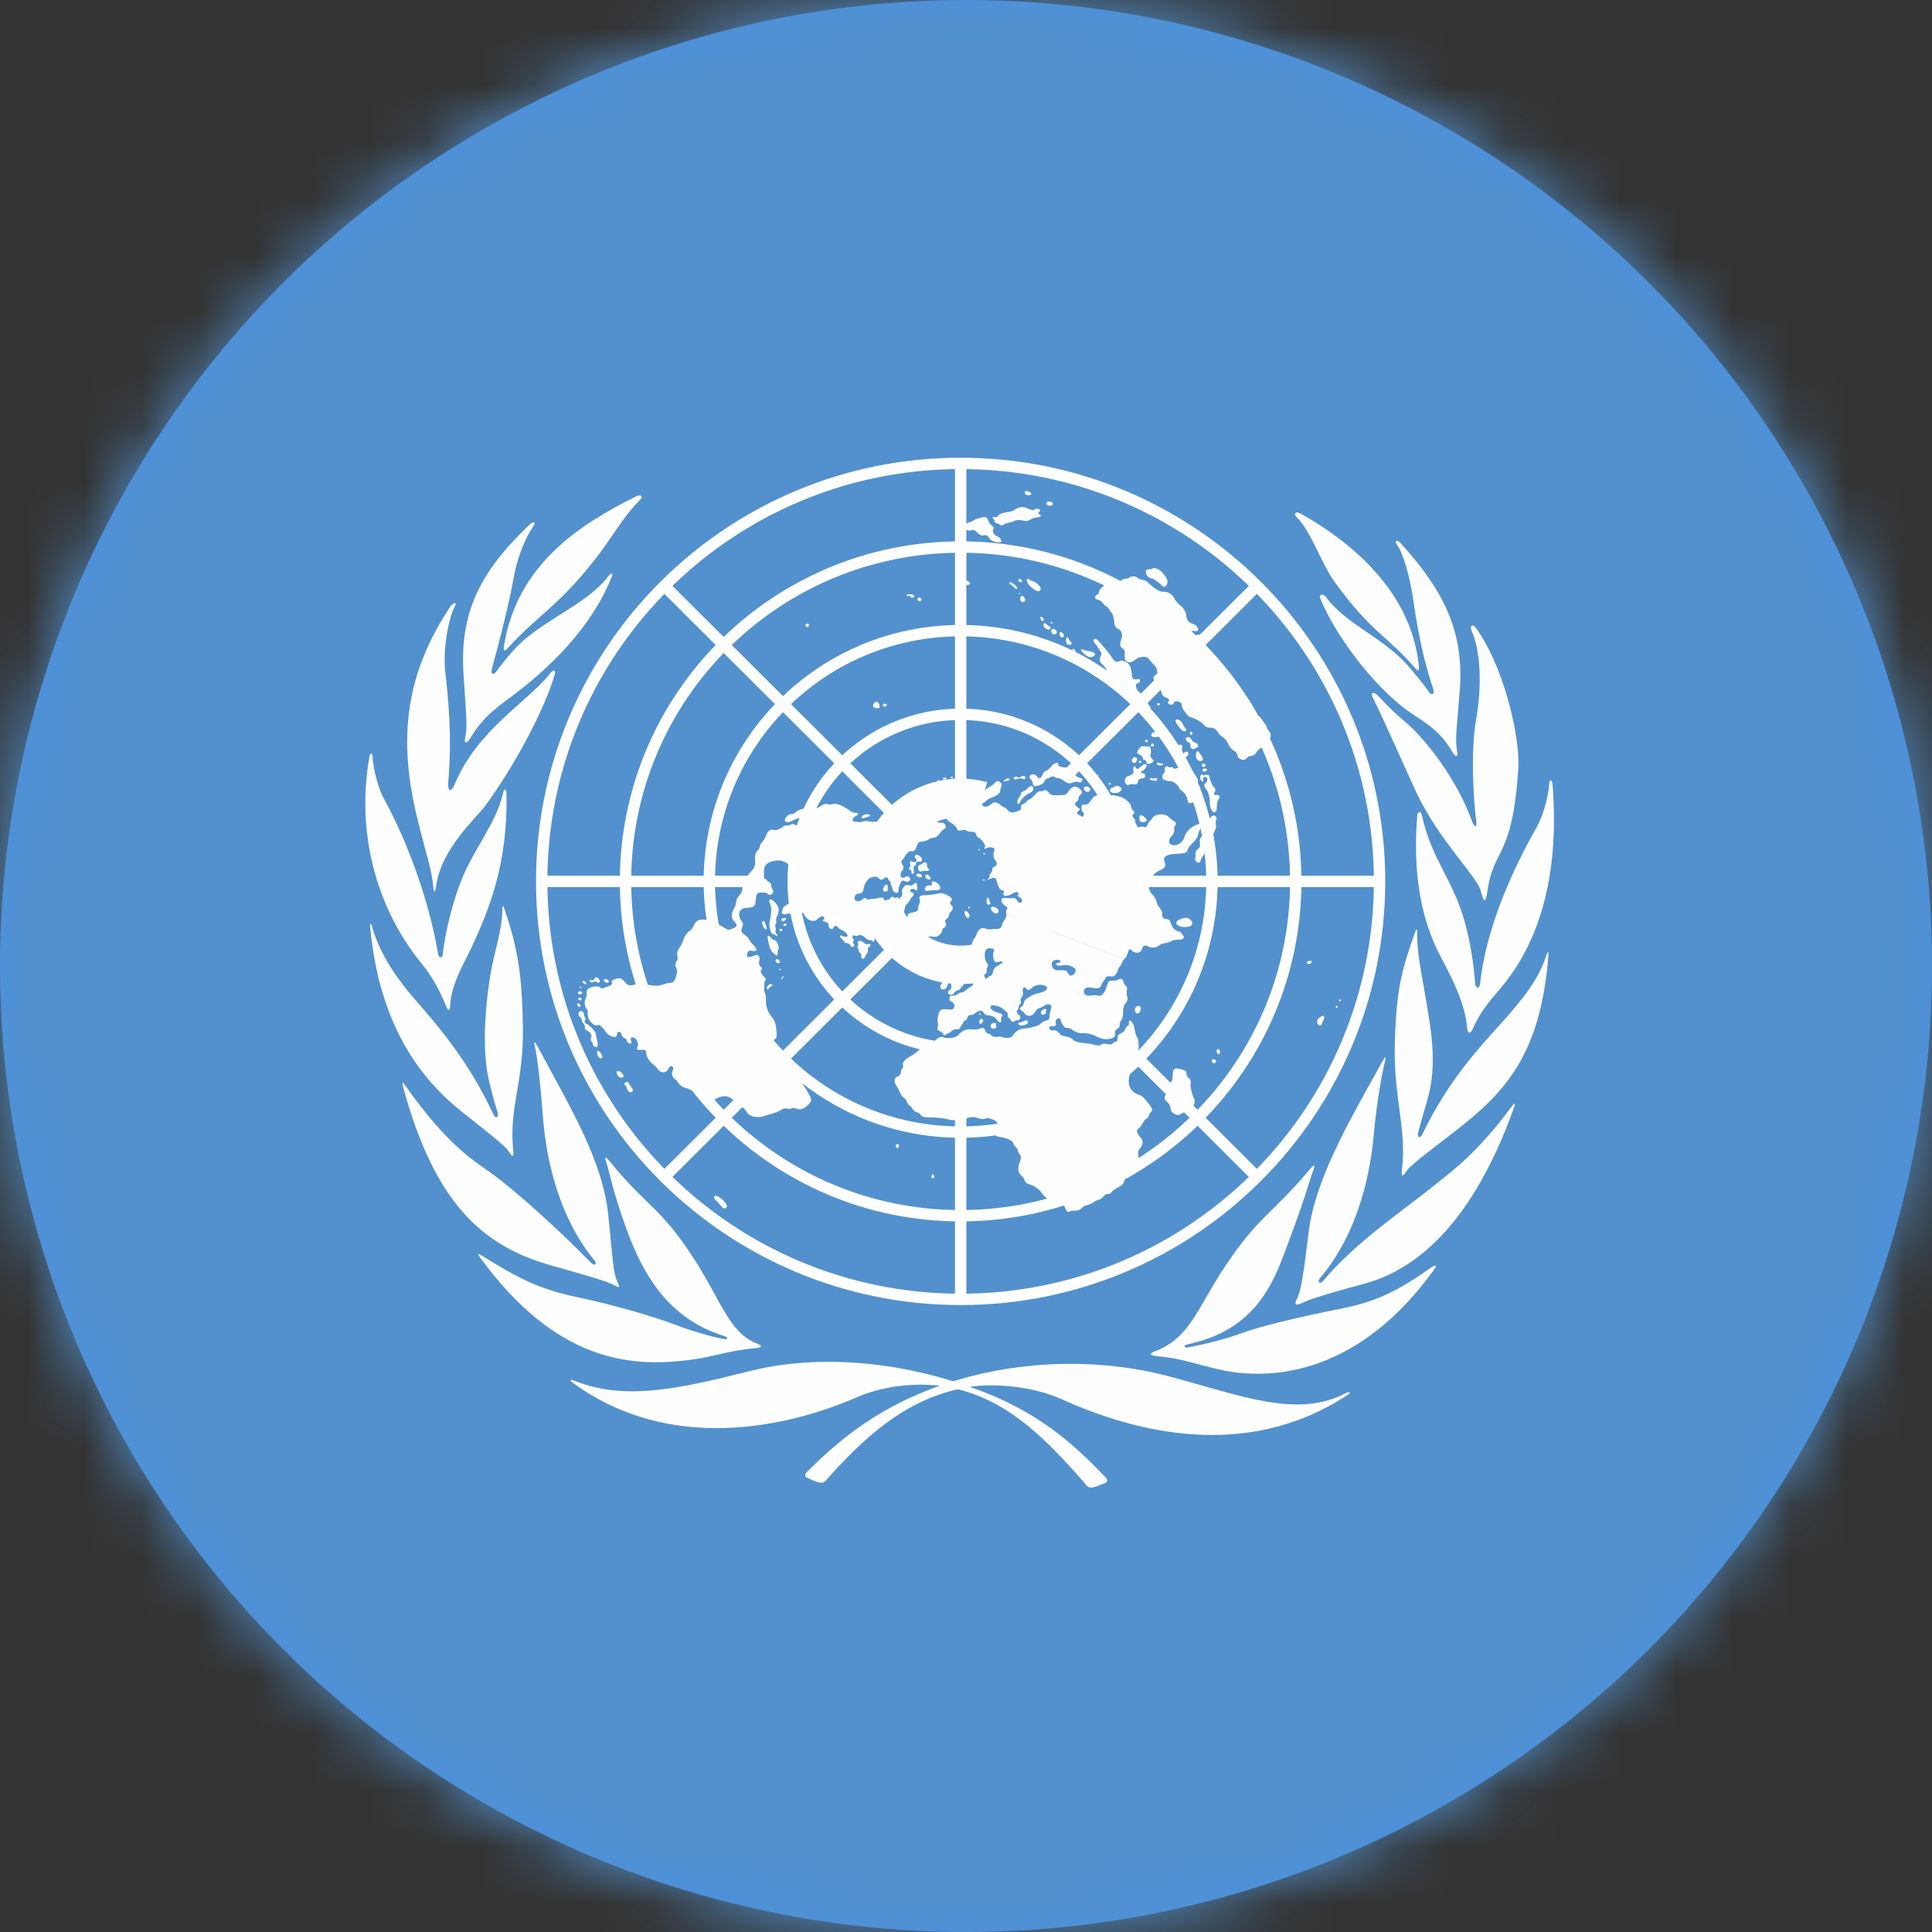 <svg xmlns="http://www.w3.org/2000/svg" xmlns:xlink="http://www.w3.org/1999/xlink" width="34" height="34" viewBox="0 0 34 34">
    <rect x="0" y="0" width="34" height="34" fill="#333333" stroke="none"/>
    <defs>
        <circle id="prefix__a" cx="17" cy="17" r="17"/>
    </defs>
    <g fill="none" fill-rule="evenodd">
        <mask id="prefix__b" fill="#fff">
            <use xlink:href="#prefix__a"/>
        </mask>
        <use fill="#4A90E2" xlink:href="#prefix__a"/>
        <g mask="url(#prefix__b)">
            <g>
                <path fill="#5291CD" d="M0 37L53 37 53 1 0 1z" transform="translate(-10 -1)"/>
                <g>
                    <path stroke="#1D1D1B" stroke-width=".25" d="M0.031 35.969L53.782 35.969 53.782 0.217 0.031 0.217z" transform="translate(-10 -1)"/>
                    <path fill="#FEFEFE" d="M23.584 16.834c.093.068.155.155.098.274-.02.041-.028.075-.023.1.006.026.003.04-.009.056-.01.017-.014.04-.003.054.011.014.008.039.002.058-.005.02 0 .05.022.065.023.014.007.05-.014.025-.033-.04-.066-.012-.084-.054-.052-.126-.03-.177-.014-.26.014-.084.027-.182-.01-.25-.035-.067.01-.086.035-.068M23.46 17.23c-.022-.034-.05-.024-.048.013.003.036.033.098.058.11.025.01.03-.011.02-.037-.021-.047-.023-.077-.03-.087M23.718 17.358c-.003.024.015.038.034.028.019-.01.02-.03.002-.038-.017-.009-.033-.005-.036.01M23.795 17.262c-.025.012-.004.038.023.034.027-.004.04-.065-.023-.034M23.547 17.48c.03.04.054.058.086.066.03.009.043.04.052.062.008.02.026.065.016.088-.011.023-.018.053-.016.078.002.025.004.069-.057.016-.06-.053-.081-.102-.097-.175-.016-.074-.02-.1-.024-.12-.004-.021.021-.04.04-.015M23.66 17.933c.028.033.089.018.05-.033-.04-.051-.08-.005-.05.033M23.725 18.051c-.021-.002-.024.021.002.021.025 0 .023-.019-.002-.02M23.78 18.18c-.012.012-.025.025-.03.037-.003.013.011.021.018.007.006-.015.013-.03.02-.036.01-.006.001-.017-.007-.008M23.567 18.319c-.034 0-.064.03-.07.062-.007.032.016.04.031.017s.043-.044.06-.05c.016-.006-.002-.03-.021-.03" transform="translate(-10 -1)"/>
                    <path fill="#FEFEFE" d="M23.038 17.19c.05.064.041.089.02.135-.022.046-.014.084.057.135.072.051.067.093.15.178.084.085.033.11-.021.096-.055-.013-.08-.005-.094.054-.013.059.008.076.13.026.083-.033.093.043.084.085-.009.042-.017.076.016.105.034.03.042.05.016.067-.025.017.008.072.037.106.03.034.063.042.033.08-.03.037-.004.067-.018.134-.013.067.037.072.032.219-.002.046.003.16.09.27.088.11.083.164.095.273.011.11.007.118-.09.176-.098.058-.103.146.028.126.127-.02.26.078.292.297.012.08.196.22.36.54.041.079.02.1-.054.17-.074.069-.144.066-.17.054-.024-.011-.07-.028-.117-.004-.048.025-.073-.045-.181.028-.068.046-.165.058-.292.102-.127.046-.27-.006-.298-.07-.03-.062-.113-.11-.196-.182-.084-.072-.172-.144-.328-.061-.157.083-.27.014-.316-.04-.045-.056-.096-.098-.234-.141-.139-.044-.117-.102-.188-.157-.047-.037-.071-.077-.041-.152.03-.075-.037-.114-.08-.026-.043.088-.14.062-.173.015-.033-.046-.066-.076-.12-.123-.055-.046-.096-.126-.096-.177 0-.05-.025-.059-.1-.051-.076.008-.068-.034-.05-.063.017-.03.004-.064-.012-.102-.017-.037-.05-.059-.084-.055-.034.004-.03.034-.013.084.016.05-.072.02-.08-.022-.008-.042-.02-.038-.046-.05-.025-.013-.046-.043-.054-.08-.008-.038-.067-.043-.072.003-.004.046-.017.08-.11.041-.092-.039-.1-.11-.141-.14-.042-.03-.042-.067-.105-.051-.03.007-.038.004-.084-.035-.076-.062-.079-.126-.078-.231-.059-.047-.062-.152-.04-.19.02-.037.026-.08.022-.125-.004-.047.03-.076.101-.092.072-.016.11-.012.131.005.02.017.054.026.071.014.017-.013.051-.017.089-.033.038-.017.072-.042.051-.067-.02-.025.013-.042.072-.062.06-.02.097-.02.16.06.062.08.113.051.18.04.068-.013.224.005.337.019.114.014.203-.049.278-.048.076 0 .094-.075.111-.142.018-.067.01-.1-.007-.126-.017-.025-.02-.08.01-.113.03-.034.017-.072.009-.105-.009-.034.013-.1.039-.13.025-.03.055-.092.068-.138.013-.046.065-.13.102-.155.039-.025.068-.058.09-.112.045-.114.16-.104.266-.074.105.03.222.095.277.133.054.038.088.03.155-.003.068-.033.062-.06.002-.122l.122-.02z" transform="translate(-10 -1)"/>
                    <path fill="#FEFEFE" d="M26.331 14.983c.027-.017.006-.05.051-.08.03-.02.02-.048.074-.062.031-.008.028-.028.009-.047-.02-.02-.04-.015-.04.005s-.02.036-.05.044c-.031.008-.006.04-.04.05-.034.011-.102.109-.134.195-.015.043-.053.025-.056-.003-.002-.028-.02-.031-.036-.01-.017.02-.01.067.02.071.03.005.046.018.038.039-.009.02-.056.066-.09.079-.033.012-.071.02-.084.045-.013.025-.038.042-.068.033-.03-.008-.063.016-.1.033-.039.016-.114.011-.174.008-.061-.003-.101.044-.148.065-.046.02-.172.015-.24.002-.067-.013-.11.032-.164.015-.03-.01-.068.008-.088-.022-.021-.03.013-.063.072-.096.06-.033-.02-.046-.058-.046-.038 0-.076-.047-.151-.09-.042-.023-.092-.051-.155-.064-.063-.014-.089.028-.148.007-.059-.022-.105.016-.147.045-.043.029-.157.045-.207.036-.05-.009-.147-.002-.215.06-.068.063-.097-.004-.165.083-.068.088.02.11.092.073.072-.038.186-.083.29-.06.055.01-.021.108-.059.095-.038-.013-.135.058-.164.033-.03-.026-.06-.022-.093-.001-.034.02-.076-.01-.13.036-.04.033-.115.062-.145.054-.029-.01-.054-.017-.097.016-.042.033-.055.113-.08.146-.026.033-.073.083-.078.121-.004.038-.025.063-.05.088-.026.025-.044.095-.033.173.01.079-.03.14-.058.168-.028.028-.051.066-.096.11-.046.045-.069.135-.07.19 0 .057-.017.096-.054.137-.094.108-.018.101-.107.256-.03.052-.044.142.01.197l.123-.02c-.05-.063-.053-.206.099-.213.151-.007.153-.036.165-.154.01-.092.018-.117.098-.117.08.001.089.009.121.035.038.03.119-.029.073-.092s.003-.106-.07-.13c-.026-.01-.02-.044-.063-.052-.025-.004-.016-.1-.016-.147.001-.092.06-.134.12-.154.059-.02.126-.033.19-.015.062.017.13.047.13.093-.001.046.015.105.031.127.017.02.033.1-.01.138-.042.037-.064.134-.017.168.046.034.075.068.05.089-.026.02-.001.092-.044.125-.042.033-.118.06-.123.106-.005.046-.038.074.012.09.031.012.08-.015.11-.009.029.007.06-.012.088-.03.028-.02.069-.052.084-.017.013.028.074.024.09.068.017.044.05.068.077.087.028.02.107.03.133.005.026-.025.07-.066.104-.064.033.003.052.028.027.05-.026.024-.02.034.018.043.038.009.065.026.067.06.002.029.002.05.029.063.027.013.042.009.055-.017.013-.025.044-.05.065-.022.021.027.048.051.078.06.03.008.069.044.088.065.019.021.029.055.001.057-.027.002-.055-.003-.08-.018-.025-.014-.052.008-.023.036.03.028.046.044.056.061.01.017.03.034.055.035.025 0 .044.01.056.036.013.025.025.033.048.025s.03-.029.018-.042c-.013-.012-.025-.042-.01-.052.014-.01.017-.03-.004-.044-.021-.015-.015-.076.017-.061.074.035.061-.017.097-.008.052.013.072.016.1.05.03.033.057.038.078.04.021.002.038.01.053.023.014.012.029.004.036-.032.008-.045.033-.126.066-.15.028-.018.022-.083.054-.093.031-.01.071-.052.065-.077-.006-.026-.024-.036-.062-.035-.038.002-.089-.045-.044-.1.054-.067.037-.124.077-.194s-.016-.11-.095-.082c-.078.027-.12.005-.146.021-.025.017-.059 0-.07-.014-.01-.015-.039-.006-.062.018-.022.026-.095.047-.126.016-.03-.03-.013-.112.049-.117.061-.005.09-.024.096-.086.006-.061.063-.17.114-.192.05-.022.12-.033.146-.002.025.031.061.046.092.018s.074-.039.079-.002c.005.036.053.045.05.087-.004.042.03.062.03.101 0 .04.105.108.106.01 0-.073.032-.101.038-.132.006-.03.045-.041.07-.024.025.017.101.015.096-.033-.005-.048-.05-.062-.084-.04s-.085.022-.084-.029c0-.03 0-.061.026-.08.025-.02.031-.065.012-.093-.02-.028-.037-.077-.013-.093.042-.027.043-.072.068-.094.025-.022.046-.073.088-.064.042.009.078-.016.09-.055.011-.04.035-.115.085-.114.05 0 .113-.016.146-.044.034-.028.116-.013.16-.068.046-.056.064-.087.103-.109.04-.022.029-.055.015-.08-.014-.026-.036-.037-.081-.032-.045.005-.065-.018-.05-.034.014-.017.039-.042.061-.045.023-.002.015-.075-.024-.087-.039-.011-.09-.04-.07-.076.02-.036.016-.114-.032-.12-.048-.007-.135.004-.129-.038.006-.042-.013-.07.026-.095M20.629 18.257c.008.03.052.047.075.032.023-.014.013-.033-.018-.05-.032-.017-.066-.009-.057.018M20.502 18.28c.02.025.053.015.053-.01 0-.026-.023-.055-.048-.066-.025-.01-.04-.007-.046.02-.007.028-.037.028-.064.025-.027-.002-.034.014-.01.03.022.014.037.016.056.004.02-.012.049-.016.06-.004M20.27 18.307c.044.03.072.005.03-.03-.042-.033-.07.002-.03.03M20.213 18.363c-.02.005-.009.03.006.025.015-.004.017-.031-.006-.025M20.237 18.454c-.03-.016-.071-.01-.065.022.006.032.027.028.055.015.027-.012.027-.029.01-.037M20.186 18.596c.024.024.07-.006.04-.031-.03-.026-.063.007-.04.03M20.202 18.672c-.029-.022-.057-.022-.036.029.015.039.086.009.036-.03M20.297 18.906c-.017-.017-.019-.043-.021-.066-.002-.023-.042-.063-.073-.04-.032.023-.03.067 0 .094.028.028.039.047.038.068 0 .02.015.036.027.05.013.015.03.047.025.07-.005.023.005.037.035.053.072.038.09.072.077.112-.013.04-.013.063.004.077.031.028.01.057.037.08.027.024.063.047.072-.007.008-.055-.023-.116-.028-.175-.006-.058-.033-.086-.064-.12-.032-.034-.08-.074-.107-.085-.028-.01-.04-.04-.025-.059.015-.019.017-.038.003-.052M20.506 19.523c.002.034.018.07.037.09.019.021.067.018.055-.026-.012-.045-.035-.072-.056-.087-.02-.015-.038-.009-.036.023M20.852 19.883c.005.034.042.08.077.082.036.003.06-.02.035-.054-.025-.034-.053-.06-.078-.064-.025-.004-.038.006-.034.036M21.002 20.103c.048.04.022.088.073.112.05.023.082-.026.049-.063-.048-.053-.046-.089-.077-.108-.032-.019-.08.029-.045.059M22.58 22.105c.043.038.113.125.144.153.031.027.105-.008.045-.086-.06-.078-.136-.123-.165-.13-.03-.006-.057.033-.024.063" transform="translate(-10 -1)"/>
                    <path fill="#FEFEFE" d="M25.183 15.351c-.029.02-.023.061.01.05.034-.01.08-.032.1-.032.019 0 .03-.028-.003-.037-.034-.008-.079 0-.107.019M23.796 17.155c-.027.002-.049.016-.045.035.004.02.021.034.055.013.034-.02.036-.052-.01-.048M25.196 17.585c-.044-.04-.115-.035-.099.014.016.048-.02.06-.003.08.03.034.002.05.03.078.026.027.043.042.032.078-.01.035.051.058.064.01.007-.021.019-.047.033-.058.015-.01.024-.041.02-.067-.004-.025.002-.048.03-.062.027-.015.023-.047-.019-.043-.042.004-.05.004-.088-.03M25.86 17.552c.027-.053.022-.181.019-.224-.004-.041.005-.105.055-.138.051-.033.022-.104.073-.12.05-.017.152-.016.148-.071-.004-.055.052-.125.03-.168-.02-.042.006-.075.065-.075.059 0 .223-.019.261-.031.038-.012.084-.004.118.01.033.012.075.034.096.055.021.021.042.041.017.062-.026.021-.03.055-.001.077.03.02.044.066-.004.11s-.029.1-.066.123c-.036.022-.05.045-.031.067.018.022.008.081-.018.092-.025.011-.042.033-.042.058 0 .026-.06.126-.161.106-.118-.024-.144.058-.228.025-.05-.02-.12.037-.163.047-.042.01-.079.035-.096.052-.017.017-.098-.005-.072-.057M25.587 16.927c.03-.031.065-.06.069-.096.003-.036.062-.075.084-.027.022.048.05.053.09.009.04-.045.056-.059.046-.106-.011-.048.006-.07.034-.106.028-.036.054-.03.087-.022.034.009.062.006.085-.022.022-.027.053-.022.056.01.002.03.008.055.002.08-.006.026-.006.034-.048.003-.042-.031-.11.033-.054.05s.056.048.016.081c-.04.034-.037.081-.082.117-.045.036-.057.108-.063.162-.006.054-.078.104-.096.05-.018-.055-.067-.046-.104-.02-.036.024-.081.035-.112.029-.031-.006-.04-.02-.028-.048s.023-.056.018-.078c-.006-.023-.024-.041 0-.066M25.57 16.584c-.023.032-.048.086-.012.103.037.017.076-.013.065-.038-.01-.026.01-.048-.002-.068-.01-.02-.036-.017-.05.003M26.365 16.582c-.05-.01-.079.02-.088.047-.008.028.003.059.05.048.048-.011.116-.013.155-.01.04.003.085-.027.057-.075-.028-.048-.072-.076-.109-.08-.036-.002-.042.009-.03.031.01.023-.002.045-.035.04M26.13 16.412c.026.026.06.032.082.023.022-.008.023-.044-.025-.056-.048-.011-.081.008-.056.033M26.285 16.422c0 .031.041.062.075.054.034-.008.015-.031-.008-.062-.022-.03-.067-.037-.067.008M26.216 16.335c.025-.01.067-.011.092-.008.026.003.057-.016.037-.033-.02-.017-.039-.046-.03-.076.009-.03-.047-.06-.07-.032-.037.045-.084.025-.088.07-.003.044.014.095.059.079" transform="translate(-10 -1)"/>
                    <path fill="#FEFEFE" d="M26.054 16.162c-.026-.019-.05.003-.04.028.012.025.014.05-.005.073-.02.022-.018.039.005.042.022.003.03.03.025.048-.006.016.05.05.045-.008-.006-.06-.017-.095.012-.11.048-.024.009-.05.037-.067.028-.016.084.015.093-.03.008-.044-.05-.09-.09-.093-.039-.003-.053.028-.028.053.025.026.036.051.008.062-.028.011-.034.022-.062.002M26.39 17.647c.015.03.038.045.018.075-.02.031.02.099.103.071.085-.027.172-.06.111-.144-.036-.051-.069.014-.173-.055-.056-.037-.08.016-.06.053M26.975 17.064c.006.03.017.067.045.087.028.02.042-.01.042-.036 0-.026-.03-.07-.053-.079-.022-.009-.039-.003-.034.028M27.055 16.958c-.02-.002-.023.025-.003.028.02.003.031-.025.003-.028M27.37 16.815c-.014.03-.009.09.011.104.02.014.062-.017.048-.036-.014-.02-.028-.054-.028-.07 0-.017-.016-.026-.03.002M27.442 17.006c.006.027.058.073.092.07.034-.002.056-.046.023-.08s-.09-.048-.106-.035c-.017.014-.015.023-.01.045M27.309 16.476c-.022-.004-.028.022.003.02.03-.003.03-.014-.003-.02M27.23 15.94c-.02-.002-.015.025.002.025s.02-.022-.003-.025M27.31 16.014c-.017.005-.003.03.017.022s.009-.03-.017-.022M26.516 14.73c-.022-.003-.031.033 0 .033.03 0 .028-.03 0-.033M26.648 14.689c-.022-.014-.059 0-.056.016.002.017.025.017.05.009.026-.008.02-.017.006-.025M27.046 14.726c-.002.01.026.026.028.011.003-.013-.025-.028-.028-.011M27.209 14.8c-.017 0-.015.02 0 .02.013 0 .016-.02 0-.02M27.264 14.87c0 .015.022.015.02 0-.003-.013-.02-.016-.02 0M26.74 14.67c-.023-.001-.005.034.01.031.013-.003.055-.027-.01-.03M25.385 13.371c-.03.032-.035.086.035.091.07.005.071-.014.053-.065-.019-.05-.05-.067-.088-.026M25.548 13.43c.024.015.087-.01.045-.038-.042-.027-.076.016-.045.038M24.19 11.98c-.046.026.009.066.034.05.025-.017.009-.076-.033-.05M25.965 11.465c.025-.01.07-.01.093-.003.023.007.042.028.023.044-.02.017-.036.025-.048.004-.013-.021-.05-.03-.061-.022-.011.009-.032-.012-.007-.023M26.15 11.561c.015.03.084.022.061-.022-.022-.045-.082-.018-.061.022M25.773 21.192c.022.036.063-.016.042-.046-.02-.03-.071 0-.042.046M26.392 21.702c-.012.046.07.046.046-.008-.025-.055-.038-.026-.046.008M28.507 19.061c-.071-.005-.038.075.008.072.047-.004.093-.004.134.06.042.063.173.03.235.106.05.06.256.053.357.083.1.03.122.014.143-.002.022-.017.076-.016.11-.004.034.013.067.005.084-.012.017-.016.026-.025.06-.033.033-.008.034-.041.03-.07-.004-.03.017-.055.05-.072.035-.016.073-.041.081-.07.021-.07.077-.067.069-.113-.008-.047.004-.055.038-.034.033.022.058.102.062.14.004.037.024.117.05.155.024.038.03.249-.004.299-.034.05-.043.176-.082.238-.038.063-.077.147-.065.264.011.118.116.182.166.195.084.022.13.098.189.17.058.072.07.105.028.143-.043.037-.022.084-.081.117-.06.033-.06.112-.128.162s-.013.11.04.173c.055.064.016.147-.022.185-.038.037-.03.113-.023.167.008.055-.073.172-.128.205-.055.033-.089.1-.124.205-.034.105-.169.112-.22.187-.051.075-.076-.01-.157.091-.044.056-.093.037-.152.083-.097.074-.156.04-.22.111-.064.071-.16.024-.207.057-.046.033-.071-.026-.096-.089-.024-.063-.113-.051-.184-.073-.072-.021-.18-.102-.218-.165-.037-.064-.134-.128-.226-.154-.092-.026-.054-.088-.125-.144-.07-.055-.074-.151-.027-.26.047-.11-.04-.135-.04-.185 0-.051-.076-.077-.08-.127-.003-.05-.125-.098-.251-.116-.126-.018-.087-.135-.05-.172.04-.038.027-.076-.01-.105-.038-.03-.14-.065-.182-.044-.042.02-.1.003-.143-.014-.041-.017-.13-.014-.185.011-.055.025-.223.044-.299.023-.076-.022-.202-.04-.37-.041-.181-.002-.105-.056-.197-.086-.093-.03-.071-.076-.13-.115-.058-.038-.05-.105-.108-.143-.059-.039-.083-.144-.125-.199-.041-.055-.066-.152.015-.176.08-.025.043-.117.077-.138.034-.02.011-.059.017-.092.006-.034.046-.084.136-.128.09-.044.175-.155.243-.16.067-.005.13-.06.175-.105.045-.045.113-.095.163-.066.05.028.22.013.265-.048.045-.061.13-.1.214-.094.084.007.123.003.161-.013.038-.017.077-.017.088.03.016.067.076.055.105.085.03.03.075.038.109.03s.059-.004.101.01c.042.012.134.026.177-.037.043-.063.098-.112.207-.12.11-.007.25-.053.27-.078.022-.024.09-.062.123-.066l.08.106zM29.658 14.953c.042-.005.101-.05.073-.086-.027-.037-.092-.048-.12-.023-.029.024-.06.02-.07.04-.012.023-.016.085.117.07" transform="translate(-10 -1)"/>
                    <path fill="#FEFEFE" d="M29.783 17.878c.035-.028.052-.059.063-.106.012-.048.032-.095.074-.044.041.05.15.06.174-.021.023-.081.068-.075.118-.05.05.026.129.027.18-.015.068-.055.157-.04.214-.074.056-.033.115-.035.166-.032.05.004.082-.052.05-.072-.03-.02-.015-.056-.074-.07-.059-.015-.117-.051-.15-.167-.013-.042-.045-.051-.091-.056-.046-.004-.059-.055-.054-.105.005-.05-.079-.106-.095-.182-.016-.075-.058-.126-.091-.156-.034-.03-.063-.118-.041-.168.021-.05.04-.176.166-.234.127-.058.127-.091.102-.159-.024-.067-.007-.121.158-.137.164-.015.231.002.253-.082.022-.083.161-.158.175-.242.013-.084.047-.121.064-.155.017-.033.043-.083-.084-.038-.126.045-.203.162-.212.208-.009.046-.073.15-.178.154-.105.003-.122-.081-.062-.148.06-.066.064-.104.056-.134-.008-.03.009-.054.026-.075.017-.02-.004-.059-.046-.076-.042-.017-.079-.102-.18-.11-.1-.01-.164.027-.186.069-.021.042-.068.054-.08.104-.014.05-.043.063-.077.046-.033-.017-.07.02-.097-.001-.033-.026-.015-.04-.034-.056-.02-.017.003-.059-.03-.09-.034-.031-.04-.06-.02-.07.02-.011.032-.048.01-.062-.023-.014-.045-.053-.047-.093-.003-.039-.108-.142-.212-.164-.042-.009-.124-.035-.152-.01-.028.025-.118-.003-.148-.012-.031-.009-.113-.007-.155.043-.043.05-.074.128-.13.122-.056-.006-.074.005-.074.053 0 .047.01.07.033.09.022.02.002.09-.026.07-.028-.02-.047-.034-.067-.04-.02-.006-.025-.04 0-.053.026-.014.046-.04.02-.05-.024-.012-.107-.077-.06-.108.076-.05.035-.094.068-.12.034-.024.06-.055.026-.094-.033-.04-.077-.065-.12-.06-.042.005-.087.047-.11.091-.023.045-.057.056-.116.055-.058 0-.177.02-.21-.027-.033-.048-.08-.079-.106-.051-.026.028-.064-.015-.115.035-.051.05-.094.106-.13.117-.037.01-.074.078-.13.091-.02.005-.023.028-.018.05.006.023-.012.056-.048.064-.037.008-.085.033-.12.027-.037-.006-.068-.031-.087-.06-.02-.027-.084-.042-.115-.076-.03-.034-.098-.057-.137-.026-.04.03-.09.069-.133.06-.041-.009-.07-.048-.027-.065.042-.016.062-.066.133-.088.07-.022.157-.072.163-.11.006-.04.014-.082.024-.11.017-.05-.072-.112-.112-.05-.04.06-.18.098-.204.177-.023.078-.035.145-.113.155-.079.01-.074.095-.158.083-.084-.012-.118.038-.09.078.027.039-.019.095-.063.066-.045-.028-.1-.057-.134-.046-.034.011-.065 0-.062-.023.003-.022-.028-.042-.05-.03-.023.01-.023.035.005.047.028.011.04.028.022.05-.017.023-.031.073.024.115.056.043.134.086.145.125.01.04.036.056.073.045.036-.01.076-.016.098.001.022.017.047.023.084.02.037-.002.079.004.092.054.014.051.04.048.072.074.034.025.062.07.073.093.01.022.022.02.005.05-.017.031-.006.04.016.026.023-.014.062-.028.102-.02.039.01.064.01.047.057-.017.048-.018.14.013.163.03.023.055.085.001.112-.053.027-.048.045-.048.067 0 .022-.009.039-.026.056-.017.016-.025.027-.023.044.003.017.006.034-.014.045-.02.01-.034.036.011.017.045-.02.11-.055.129.026.019.082.052.157.085.163.034.006.062.023.04.045-.023.023-.004.062.044.057.048-.005.079-.02.115-.041.037-.022.068-.033.085-.022.016.012.028.028.008.045-.02.017 0 .028.027.042.028.015.068.07.038.088-.03.016-.059.011-.08-.029-.02-.04-.052-.048-.088-.042-.035.006-.09-.001-.13-.004-.04-.002-.074.016-.053.071.006.017.027.053.06.068.034.015.05.043.029.065-.021.023-.013.049-.01.08l2.074.792zM29.998 18.714c-.03.018-.032.09-.006.112.024.023.061.01.081-.05.02-.058-.024-.092-.075-.062" transform="translate(-10 -1)"/>
                    <path fill="#FEFEFE" d="M30.75 17.186c-.052.026-.071.07-.013.104.06.034.157.029.205.01.048-.02.054-.061.018-.1-.036-.04-.08-.08-.21-.014M30.055 15.365c-.009.06-.005.114.075.102.08-.012.055-.042.014-.084-.042-.042-.084-.047-.089-.018M31.082 15.941c-.036.029-.051.059-.043.093.008.033-.022.096.007.121.03.026.067.056.085-.02.017-.075.115-.137.12-.2.004-.063.09-.155.085-.201-.004-.047.073-.147.065-.189-.008-.042-.012-.092.005-.121.017-.03-.024-.11-.088-.052-.063.058-.06.147-.094.184-.034.038-.035.139-.077.168-.043.029-.035.092-.03.125.003.034.011.055-.035.092M27.67 14.731c.017-.013.046-.035.067-.035.021 0 .05.032.015.04-.036.008-.062.008-.07.017-.009.008-.03-.01-.012-.022M27.849 14.678c-.022.015-.005.042.023.04.038-.001.031-.02.07-.02.037 0 .05.003.064.013.015.01.043-.002.04-.029-.001-.027-.045-.036-.077-.015-.032.02-.053.023-.063.01-.01-.013-.038-.011-.057.001M28.375 18.757c-.028.012-.065.044-.057.071.008.028.039.037.067.022.036-.019.007-.052.026-.065.019-.012-.01-.038-.036-.028M27.944 18.993c.03 0 .07-.018.097-.033.027-.014.075.01.04.049-.037.04-.117.047-.146.028-.03-.019-.01-.044.009-.044M27.447 19.022c-.017.018-.022.057.001.072.023.015.067.009.082-.008s-.008-.042 0-.065c.01-.023-.053-.03-.083.001M27.245 18.943c-.01.014-.02.057 0 .071.018.015.03-.008.044-.02.015-.013.017-.04.007-.053-.01-.012-.038-.015-.05.002M27.233 18.855c.016.02.036-.004.022-.017-.015-.013-.034.002-.022.017M26.584 18.26c-.002.024-.009.056-.026.072-.017.017-.015.067.018.078.034.01.06.003.08-.033.022-.035.036-.062.022-.075-.025-.024-.008-.05-.027-.068-.018-.017-.065-.007-.067.027M26.712 18.504c-.028-.008-.044-.05-.012-.07.032-.02.051-.056.041-.086-.01-.03.007-.062.026-.075.019-.012.028-.056.003-.065-.026-.009-.07-.043-.05-.057.03-.023.07-.04.08-.069.02-.059.07-.056.057.005-.013.06.001.062.02.076.021.015.034.046.032.063-.003.017.01.059.03.072.021.012.023.048-.009.063-.031.014-.023.06-.063.064-.04.004-.07.035-.079.054-.013.03-.059.029-.076.025M30.656 19.829c-.034.056-.001.173-.052.218-.051.044-.007.14-.058.184-.05.044-.074.106-.024.146.05.04.073.078.078.14.005.062.1.119.15.102.051-.016.113-.077.17-.07.056.005.13-.151.097-.207-.033-.057-.077-.23-.065-.27.011-.039-.005-.084-.033-.1-.028-.018-.039-.046-.039-.085 0-.04-.033-.056-.106-.074-.072-.017-.1-.012-.118.016M31.36 19.639c-.05-.005-.04.078.005.073.045-.005.05-.067-.005-.073M31.411 19.494c0-.057.08-.028.056.034-.023.061-.056.005-.056-.034M33.03 17.912c-.05.012-.039.067.017.05.056-.016.051-.066-.016-.05M33.241 18.894c-.056.027-.08.094-.046.134.033.04.062.017.073-.028.012-.044.046-.072.035-.106-.011-.034-.028-.017-.062 0M33.512 18.728c.02.02.04-.005.023-.022-.017-.017-.04.005-.023.022M33.572 18.618c.02.014.038-.012.021-.025-.017-.013-.046.008-.021.025M27.906 15.09c.006-.041.056-.075.056-.108 0-.034.038-.055.06-.063.02-.008.042-.02.063-.045.021-.026.051-.049.076-.04.025.008.05.078-.03.116-.08.037-.157.107-.174.153-.018.047-.064.08-.05-.012M28.137 14.71c.03.02.037.064.041.089.004.025.017.042.063.034.047-.008.123-.04.135-.07.013-.03.03-.063.056-.063.025 0 .06-.037.097-.037.038 0 .046.034.088.03.042-.003.11.048.143.073.033.026.092.022.109.01.017-.013.097-.03.126-.008.03.021.092-.06.017-.075-.076-.015-.115-.085-.114-.116 0-.03-.045-.065-.079-.068-.033-.003-.092.002-.143-.013-.05-.014-.058-.036-.052-.059.006-.022-.082-.006-.107.03-.026.036-.068.084-.108.097-.04.014-.056.05-.068.086-.012.037-.057.059-.082.028-.025-.031-.022-.05-.086-.049-.065.003-.07.059-.036.081M29.146 14.845c-.027-.012-.094.005-.069.051.025.047.069.046.094.029.025-.016.026-.059-.025-.08M29.292 14.67c.02.02.054-.005.031-.025-.022-.02-.056 0-.03.025M29.516 14.803c.012.018.045.006.028-.016-.017-.023-.042-.003-.028.016M29.945 14.512c.01-.035.036-.031.042-.008.006.023.033.038.053.019.019-.019.078-.07.097-.073.019-.002.044-.003.042.026-.002.03-.051.083-.073.09-.02.006-.044.033-.019.035.025.003.065.016.07.04.002.016-.007.054-.05.057-.029.002-.069.012-.076.041-.006.03-.01.072-.057.065-.046-.007-.086-.007-.101.005-.015.013-.063.008-.073-.036-.01-.044 0-.1.051-.115.05-.014.104-.041.097-.077-.005-.036-.007-.055-.003-.07M29.936 14.34c-.021.023-.026.052-.005.073.02.021.05.017.063-.004.013-.02.026-.058.007-.073-.019-.015-.048-.015-.065.003M30.064 14.387c-.025-.002-.036.033-.007.04.03.006.036-.038.007-.04M30.238 14.716c.024.019.098.032.118.02.019-.013.006-.046-.013-.042-.019.004-.057.008-.078.001-.02-.006-.046.006-.027.02M30.388 14.421c-.017-.01-.04.016-.024.034.017.017.055.017.082.013.028-.004.034-.035-.001-.032-.036.004-.047-.008-.057-.015M30.207 14.138c-.027 0-.063-.005-.084-.005-.021 0-.027-.01-.05.015-.024.024-.045.047-.054.07-.009.023-.017.038.016.053.034.015.084.053.078.07-.007.017.008.034.025.032.017-.002.042.021.037.04-.004.019.004.032.038.03.034-.002.112-.03.078-.067-.033-.036-.06-.08-.043-.105.017-.025.007-.08-.001-.099-.008-.019-.001-.044.017-.038.032.011.055-.014.038-.037-.016-.023-.04-.011-.046.02-.007.032-.024.021-.049.021M30.177 14.018c-.028 0-.04.044-.003.046.038.003.03-.046.003-.046M30.406 13.79c.02-.004.065-.034.038-.051-.027-.017-.085-.089-.1-.118-.014-.03-.054-.037-.075-.035-.021.002.002.044.029.064.027.019.048.073.06.111.012.038.02.032.048.028M30.406 13.842c-.016.016-.064.037-.1.043-.036.006-.07.066-.022.082.049.015.118.003.123-.03.004-.034.009-.068.024-.076.015-.009 0-.046-.025-.02M30.498 14.082c.033.037.133.182.146.217.012.036.016.057.043.068.027.01.065.03.078.045.012.015.054.017.065-.017.01-.033.032-.075.056-.083.023-.008.038-.06.02-.075-.02-.015-.055-.014-.075.024-.019.038-.049.065-.078.064-.03 0-.046-.019-.054-.057-.008-.037-.038-.013-.06-.07-.024-.056-.086-.133-.113-.143-.028-.01-.044.008-.028.027" transform="translate(-10 -1)"/>
                    <path fill="#FEFEFE" d="M30.648 14.081c-.017-.015-.05-.055-.067-.053-.017.002-.022.038.043.074.021.012.073.07.077.093.004.023.033.08.06.08.028 0 .051-.012.047-.04-.004-.027-.014-.058-.001-.079.013-.021-.024-.079-.06-.043-.011.01-.012.05-.006.066.007.014-.008.025-.02-.01-.013-.033-.05-.067-.073-.088M30.688 13.696c.002.025.082.135.121.161.04.026.096.005.057-.036-.056-.06-.05-.101-.089-.132-.039-.031-.095-.046-.09.007M30.387 13.372c-.028 0-.037.039 0 .042.036.003.028-.042 0-.042M30.964 13.878c-.028-.005-.034.05-.004.053.031.003.037-.047.004-.053M30.926 13.976c-.038-.013-.067.012-.057.038.01.025.023.044.052.053.03.008.034.04.03.06-.005.022.016.056.043.056.027 0 .053-.027.076-.029.023-.002.022-.06-.018-.076-.04-.015-.07-.03-.078-.05-.008-.022-.022-.043-.048-.052M31.059 14.234c-.02.037-.02.104.013.135.033.031.064.031.084.015.02-.017.014-.042 0-.067-.014-.026-.044-.054-.05-.074-.005-.02-.036-.03-.047-.009M31.158 14.447c-.014.011-.013.042.012.048.025.007.034-.002.043-.02.008-.02-.019-.06-.055-.028M31.214 14.527c-.067-.019-.073.072-.002.048.042-.014.042-.037.002-.048M31.175 14.717c.007.03.006.056-.025.028-.03-.028-.033-.062-.025-.087.009-.025.026-.04.043-.022.016.017.03.009.047 0 .017-.008.07-.005.07.032 0 .036.047.151.072.177.025.025.047.065.024.084-.022.02-.02.073.022.062.042-.011.084.02.047.065-.036.044-.04.15-.038.187.003.036-.046.083-.081.027-.036-.056-.044-.124-.041-.163.003-.039-.013-.157-.06-.213-.047-.056-.047-.09-.016-.11.031-.019.045-.075.023-.097-.022-.023-.072-.02-.062.03M30.568 14.496c-.04-.025-.073 0-.07.033.002.034.01.053-.018.078-.028.025-.04.098 0 .112.038.015.064.032.109.027.044-.006.134.057.15.102.017.045.068.072.089.093.02.02.053.062.061.101.008.04.019.099.052.093.034-.005.07-.03.107-.016.037.015.101.018.088-.024-.014-.042-.017-.06.003-.087.02-.028-.027-.093-.021-.129.006-.036-.047-.079-.038-.13.009-.05-.047-.106-.06-.131-.015-.026-.045-.099-.118-.094-.073.005-.115.027-.149 0-.033-.03-.081.03-.106-.007-.025-.037-.042.002-.079-.02M30.072 13.433c-.015.048.016.101.083.102.068 0 .12-.06.075-.112-.045-.05-.066-.162-.128-.202-.061-.04-.083-.063-.1-.102-.017-.04-.022-.09.029-.1.05-.011.04-.084-.01-.068-.051.017-.102 0-.101-.062 0-.062-.021-.168-.06-.208-.039-.04-.129-.074-.162-.046-.035.027-.09.01-.13-.063-.038-.073-.199-.248-.249-.305-.05-.056-.107-.006-.051.056s.083.124.1.147c.017.022.022.039 0 .083-.024.045-.019.101.031.14.05.04.095.114.089.164-.006.05.032.14.1.169.067.028.116.135.183.158.067.023.1.119.173.136.073.018.157.024.128.113M28.834 12.503c.017-.028.047-.03.043-.063-.004-.034.021-.033.046.013.025.046.041.114.007.143-.034.03-.138-.022-.096-.093M29.04 12.467c.031.03.084.089.139.097.054.01.126-.04.076-.075-.05-.034-.142-.03-.18-.051-.038-.022-.067-.005-.034.029M28.765 12.233c-.005.032-.014.105.037.114.05.009.067-.02.047-.046-.021-.025-.042-.042-.042-.063 0-.021-.038-.034-.042-.005M28.648 12.136c0 .03.003.083.046.08.042-.004.034-.038.017-.063s-.063-.047-.063-.017M28.501 12.092c-.005.038.029.089.07.068.043-.02.03-.054.006-.075-.025-.022-.072-.026-.076.007M28.364 11.993c0 .051.053.087.09.085.036-.003.045-.036.022-.05-.022-.014-.067-.04-.075-.057-.008-.017-.037.002-.037.022M28.31 11.864c-.003.023.013.064.035.065.023 0 .034-.025.015-.048-.02-.022-.048-.043-.05-.017M28.494 11.966c.013.02.036.009.02-.014-.017-.022-.037-.011-.02.014M27.962 11.502c-.02.034-.001.09.03.093.03.003.062-.016.042-.064-.019-.048-.058-.054-.072-.029M27.934 11.438c-.013.01 0 .022.011.017.011-.006.006-.031-.011-.017M27.773 11.277c.022.01.08.059.094.079.014.02.048.003.029-.022-.03-.04-.078-.074-.1-.085-.023-.012-.048.016-.023.028M27.933 11.194c-.04.026.022.067.045.048.023-.02-.014-.068-.045-.048M28.073 11.232c.016.045.047.081.075.101.028.02.103.096.146.063.042-.033.015-.065-.022-.107-.061-.067-.114-.054-.145-.082-.03-.028-.07-.023-.054.025M26.875 11.244c.027-.022.107-.036.154-.019.048.018.059.068.003.067-.057 0-.089.016-.105.036-.034.045-.134-.02-.052-.084M26.905 10.243c.03.002.05.034.088-.012.038-.046.093-.037.135-.07.043-.033.085-.037.144-.054.06-.016.093-.007.11.03.016.039.024.072.066.106s.046.047.028.08c-.017.034.02.097.071.114.05.018.1.085.062.102-.038.016-.164-.006-.201-.07-.038-.063-.067-.054-.105-.046-.038.008-.084-.026-.105-.052-.02-.025-.067-.059-.109-.038-.042.02-.092-.026-.152-.006-.059.02-.108-.09-.032-.084M27.487 10.097c.031.012.067 0 .088-.03.022-.028.077-.04.14-.053.063-.011.097-.011.148-.048.05-.038.135-.054.185-.032.05.02.13.064.168.03.039-.033.11.01.084.03-.025.021-.034.046-.004.06.029.012.037.037-.018.045-.055.008-.114.024-.156.05-.042.024-.071.024-.13.01-.06-.012-.114-.009-.156.016-.043.025-.127.024-.16.05-.035.024-.056.028-.09.003-.033-.026-.07-.01-.079-.047-.008-.038-.02-.047-.033-.06-.013-.012-.008-.033.013-.024M28.038 9.681c.005.04.088.043.11.018.02-.025-.122-.106-.11-.018M28.445 9.828c-.041.012-.043.05.004.067.046.017.08-.004.08-.029s-.042-.05-.084-.038" transform="translate(-10 -1)"/>
                    <path fill="#FEFEFE" d="M31.026 12.198c-.026.046-.13.033-.14-.012-.01-.045.057-.09.124-.083.067.006.067.012.073-.027.006-.04-.044-.085-.105-.102-.062-.018-.1-.08-.1-.136 0-.055-.06-.151-.094-.174-.034-.023-.095-.08-.122-.141-.028-.062-.117-.119-.19-.108-.073.01-.224-.114-.274-.17-.05-.057-.129-.03-.168-.07-.039-.039-.129-.04-.151-.012-.023.028-.107.01-.147.05-.04.038-.104.04-.197.056-.092.017-.186.077-.195.154-.004.042-.067.05-.067.08-.001.029.003.042.062.055.059.013.096.101.13.11.033.009.062.08.091.106.03.025.05.126.053.185.004.059.038.101.08.114.041.013.078.097.04.19-.039.092-.001.13.024.147.025.017.05.046.041.084-.009.038 0 .088.004.11.004.02.046.061.096.05.076-.016.097-.07.152-.082.055-.012.13-.037.185.04.054.076.117.114.125.164.008.05.029.072-.01.093-.038.02-.063.054-.034.1.03.047.104.131.12.195.017.063.029.092.084.11.054.017.074.052.048.071-.025.02-.006.042.022.054.028.011.062 0 .068-.025.006-.025.042-.042.084-.027.042.014.059.031.061.07.003.04.028.079.064.124.036.045.053.073.108.088.056.014.168.074.201.114.034.039.065.065.112.062.048-.002.104.015.13.054.024.04.052.08.088.1.036.02.086.073.105.118.02.045.053.101.1.13.048.028.067.053.073.098.005.045.1.09.14.054.04-.036.059-.055.093-.055.033 0 .062-.016.076-.035.014-.02.06-.095.119-.114.026-.009.045-.095.107-.117.062-.022.058-.14.013-.179-.045-.04-.022-.067-.058-.11-.036-.042-.077-.118-.117-.146-.039-.029-.08-.108-.088-.141-.008-.034-.061-.08-.064-.107-.002-.028-.108-.119-.114-.152-.005-.034-.103-.082-.133-.136-.03-.053-.131-.105-.156-.166-.024-.062-.077-.138-.125-.164-.047-.026-.19-.125-.189-.153 0-.028.009-.05-.016-.056-.026-.006-.076-.048-.101-.085-.025-.036-.016-.106-.001-.143.014-.036.042-.08-.013-.112-.056-.031-.11-.02-.127.01M30.166 11.07c-.006-.056.045-.055.085-.05.04-.038.123-.032.207.059.083.09.105.157.076.208-.028.05-.05.055-.095.01s-.123-.108-.179-.12c-.056-.01-.089-.056-.094-.106M28.893 18.149c-.06.05-.09-.005-.106-.036-.017-.031-.047-.045-.136-.038-.092.008-.123-.023-.139-.079-.018-.066.022-.11.107-.104.076.006.045.055-.006.054-.034 0-.029.028-.012.04.017.01.043.012.122 0 .086-.013.13.018.175.044.045.025.04.082-.005.119l.32.233c.13.027.148.005.168-.048.02-.053.057-.078.074-.12.017-.042.056-.033.09-.03.034.003.079-.002.107-.064.029-.061.038-.1.063-.122.026-.023.035-.092.068-.12l-2.073-.792c.004.032-.014.088-.037.113-.023.025-.036.057-.045.092-.009.036-.032.061-.089.056-.057-.005-.133.026-.197-.006-.066-.032-.127.018-.15.087-.038.107-.084.11-.087.195-.003.084-.035.146-.056.163-.021.017-.06.098.028.126.089.028.042.055.078.068.035.013.05.028.048.055-.003.028.035.022.03.05-.004.03.009.047.045.062.035.015.056.005.078-.024.02-.03-.004-.07.017-.095.022-.025.022-.058-.007-.088-.03-.03-.045-.135-.034-.177.01-.042.034-.077.088-.075.055.003.091.012.07.052-.022.04-.014.11-.002.147.013.035.03.056.06.046.033-.01.056-.014.075-.012.019.003.037.02 0 .036-.039.016-.045.035-.075.044-.03.008-.061.054-.07.09-.009.035-.013.066-.038.077-.026.01-.051.03-.073.047-.02.017-.099.02-.13-.005-.046-.038-.016-.061-.033-.074-.017-.013-.027-.061-.048-.067-.02-.007-.063.041-.064.079 0 .037-.003.08.01.099.012.018.04.084.005.103-.033.018-.118.08-.133.093-.015.012-.025.02-.055.023-.03.001-.06.022-.076.037-.017.014-.061.022-.093.018-.031-.005-.036.024-.04.052-.005.027.008.05.039.059.032.009.057.055.044.09-.013.036-.037.049-.077.044-.04-.005-.08-.005-.115-.005-.036 0-.068.025-.083.081-.015.057-.024.103-.018.13.006.028.016.066.003.093-.013.027-.01.072.037.082.032.007.049.03.055.046.006.017.025.038.048.014.023-.025.063-.019.091-.05.028-.031.064-.046.093-.043.03.002.063.002.074-.037.011-.04.04-.046.045-.07.004-.023.019-.04.044-.05.026-.01.03-.026.034-.05.005-.023.035-.048.054-.045.018.002.058-.006.076-.027.017-.02.055-.029.07-.04.014-.01.052-.016.069.005.016.022.044.066.08.066.035 0 .121.018.148.052.027.034.048.068.07.072.02.004.035-.004.029-.027-.006-.023-.006-.063.013-.075.02-.013.005-.05-.048-.06-.052-.008-.124-.05-.142-.07-.02-.021-.017-.07.028-.067.044.002.122.018.172.058.05.04.096.068.091.095-.004.028.002.063.017.07.019.008.031.023.04.044.008.021.041.028.058.018.017-.01.026-.028.057-.02.032.006.074-.061.037-.087-.038-.025-.06-.063-.046-.08.015-.017.034-.063.032-.077-.002-.015.011-.03.024-.038.013-.008.021-.04.01-.059-.01-.019.003-.052.018-.067.015-.014.03-.065.02-.096-.01-.032-.005-.08.039-.073.016.002.02.04.052.04.031 0 .053-.017.078-.041.026-.025.102-.058.175-.045.074.013.115.057.05.101-.085.058-.177.023-.326.14-.02.017-.046.04-.048.063-.003.023-.022.067-.043.08-.021.011-.045.035-.018.054.028.019.065.046.078.072.012.025.121.079.185-.045.021-.04.047-.054.102-.07.055-.017.064-.059.135-.054.047.003.046.051.037.076-.008.025-.026.097-.026.13 0 .034-.009.071-.043.075l.08.106c.07.005.08-.02.072-.058-.009-.038.004-.067.042-.08.038-.012.05.022.046.047.017.038.041.084.079.118.072-.003.11.022.134.043.026.022.114.056.156.052.042-.004.143.002.223.04.08.039.141.068.218.065.084-.003.15-.034.145-.076-.005-.042-.004-.084.04-.106.07-.036.024-.103.066-.148.03-.031.035-.092.035-.148 0-.056.012-.115.04-.148.029-.033.05-.078.035-.112-.013-.033-.015-.1-.007-.131.009-.031 0-.056-.019-.07-.02-.015-.036-.046-.039-.062-.002-.017-.013-.042-.027-.054-.014-.011-.054-.006-.07.008-.017.014-.085.019-.113.016-.028-.003-.064.013-.073.058-.01.045-.043.123-.06.148-.018.025-.049.072-.097.058-.047-.015-.103-.007-.131-.001-.029.005-.107.004-.124-.04-.016-.045.001-.124.133-.098l-.32-.233zM20.1 25.296c.885.356 1.814.155 3.08-.164 1.268-.32 2.783-.169 4.156.374 1.055.417 1.637.996 2.102 1.473.083.085.041.11-.027.134-.067.024-.101.049-.186.064-.084.016-.107-.042-.175-.12-.738-.84-1.397-1.468-2.381-1.65-.392-.072-1.027-.06-1.585.181-1.254.544-3.303.987-5-.25-.092-.068-.02-.057.015-.042M18.458 23.143c-.06-.081-.054-.093.034-.039.61.378.97.576 1.65.72.68.143 1.384.354 1.702.475.319.122.649.219.9.267.067.013.077-.031-.004-.056-1.09-.334-1.496-1.277-1.732-1.927-.235-.65-.279-.956-.333-1.108-.054-.152-.01-.118.073-.016.647.793.88.785 1.465 1.694.484.751.623 1.308 1.115 1.494.091.034.082.069-.024.078-.472.038-.676.14-1.137.203-1.099.15-2.386.016-3.71-1.785" transform="translate(-10 -1)"/>
                    <path fill="#FEFEFE" d="M17.094 20.129c-.025-.095-.01-.092.04-.022.628.879 1.031 1.211 1.437 1.486.442.3 1.3 1.084 1.83 1.629.063.064.116.026.06-.041-.704-.858-.866-1.978-.909-2.558-.042-.58-.104-1.068-.136-1.195-.032-.126-.004-.102.043-.016.608 1.134 1.144 2.017 1.244 2.96.073.693.084 1.023.158 1.175.074.152.016.102-.093.05-.143-.07-.72-.228-1.09-.334-1.2-.344-2.032-1.103-2.584-3.134" transform="translate(-10 -1)"/>
                    <path fill="#FEFEFE" d="M16.548 17.307c-.017-.059-.041-.067-.034.008.148 1.553.744 2.554 1.6 3.239.266.213.758.59.824.691.066.102.11.155.093-.016-.075-.74.185-1.173.171-2.148-.013-.925-.09-1.405-.334-2.113-.009-.025-.028-.034-.028.014.006.355-.134.748-.197 1.1-.093.511-.172 1.351-.042 1.915.071.312.133.506.155.579.021.073-.024.14-.08.021-.442-.95-1.014-1.595-1.362-1.995-.407-.467-.646-.874-.766-1.295" transform="translate(-10 -1)"/>
                    <path fill="#FEFEFE" d="M17.854 18.716c.033.081.061.073.068-.022.028-.43.26-.744.46-1.203.199-.46.563-1.27.53-2.547-.002-.05-.037-.08-.055-.001-.126.56-.529 1-.75 1.578-.209.549-.294 1.068-.314 1.27-.007.079-.07.078-.084-.007-.153-.918-.535-1.965-.938-2.7-.154-.281-.209-.645-.213-.751-.005-.107-.046-.087-.06.002-.226 1.307.113 2.62.906 3.602.196.243.314.447.45.779" transform="translate(-10 -1)"/>
                    <path fill="#FEFEFE" d="M17.624 16.607c.005.072.03.14.05-.01.088-.66.696-1.187.864-1.415.54-.732 1.067-1.75 1.226-2.32.016-.057-.014-.097-.075-.02-.42.53-1.28.99-1.685 1.955-.06.145-.128.145-.115-.024.068-.85 0-1.473-.053-1.944-.052-.471.09-1.024.159-1.14.069-.117-.03-.075-.068-.018-.79 1.19-.931 2.318-.58 3.745.165.668.252.888.277 1.19" transform="translate(-10 -1)"/>
                    <path fill="#FEFEFE" d="M18.186 13.987c-.019.09.019.117.09.002.2-.328.397-.49.694-.708.729-.537 1.454-1.266 1.794-2.127.032-.082-.008-.079-.068-.001-.385.499-1.178.767-1.642 1.272-.142.155-.28.332-.32.393-.04.062-.106.055-.077-.051.26-.949.344-1.382.398-1.675.055-.294.203-.656.331-.83.05-.068.014-.106-.073-.024-.875.835-1.221 1.547-1.157 2.612.042.685.078.908.03 1.137" transform="translate(-10 -1)"/>
                    <path fill="#FEFEFE" d="M18.87 12.355c-.016.097.004.12.054.064.538-.598.932-.765 1.6-1.644.258-.338.465-.71.738-.976.06-.058.023-.109-.075-.06-.984.491-2.08 1.191-2.317 2.616" transform="translate(-10 -1)"/>
                    <path stroke="#FEFEFE" stroke-width=".677" d="M25.454 16.261c.12-.693.724-1.22 1.452-1.22.13 0 .257.017.377.05M27.907 15.433c.29.268.472.652.472 1.078 0 .51-.26.958-.655 1.222M27.265 17.936c-.114.029-.235.044-.36.044-.688 0-1.266-.471-1.427-1.109" transform="translate(-10 -1)"/>
                    <path stroke="#FEFEFE" stroke-width=".2" d="M26.906 19.452c-1.628 0-2.948-1.317-2.948-2.941 0-1.624 1.32-2.941 2.948-2.941s2.948 1.317 2.948 2.94" transform="translate(-10 -1)"/>
                    <path stroke="#FEFEFE" stroke-width=".2" d="M26.906 20.923c-2.443 0-4.423-1.975-4.423-4.412s1.98-4.413 4.423-4.413c2.442 0 4.422 1.976 4.422 4.413 0 2.437-1.98 4.412-4.422 4.412z" transform="translate(-10 -1)"/>
                    <path stroke="#FEFEFE" stroke-width=".2" d="M26.906 22.395c-3.257 0-5.898-2.634-5.898-5.884 0-3.25 2.64-5.884 5.898-5.884 3.257 0 5.897 2.634 5.897 5.884 0 3.25-2.64 5.884-5.897 5.884z" transform="translate(-10 -1)"/>
                    <path stroke="#FEFEFE" stroke-width=".2" d="M26.906 23.867c-4.072 0-7.373-3.294-7.373-7.356 0-4.063 3.301-7.356 7.373-7.356 4.071 0 7.372 3.293 7.372 7.356 0 4.062-3.3 7.356-7.372 7.356zM34.278 16.511L28.379 16.511M32.119 11.31L28.775 14.646M26.906 9.155L26.906 15.037M21.692 11.31L25.861 15.469M19.533 16.511L23.272 16.511M21.692 21.712L25.861 17.553M26.906 23.867L26.906 19.656M32.119 21.712L29.822 19.421" transform="translate(-10 -1)"/>
                    <path fill="#FEFEFE" d="M33.693 25.512c-.852.456-1.841.052-3.103-.286-1.263-.34-2.805-.312-4.186.21-1.061.4-1.715.983-2.188 1.453-.084.084-.042.109.025.134.068.026.101.051.185.068.085.017.109-.041.178-.117.75-.83 1.457-1.397 2.443-1.564.393-.066 1.091-.033 1.646.218 1.245.562 3.224 1.1 5.014-.074.096-.063.02-.06-.014-.042M35.241 23.338c.06-.082.018-.082-.067-.023-.54.377-.915.587-1.597.72-.682.133-1.402.307-1.723.425-.32.117-.702.208-.955.253-.066.011-.077-.039.006-.056 1.298-.275 1.554-1.23 1.799-1.876.246-.646.344-1.014.4-1.165.057-.152.013-.119-.072-.017-.659.782-.879.796-1.479 1.696-.495.744-.604 1.248-1.237 1.49-.092.034-.084.067.022.078.471.046.642.128 1.096.233 1.012.235 2.52.035 3.807-1.758" transform="translate(-10 -1)"/>
                    <path fill="#FEFEFE" d="M36.642 20.496c.033-.092.012-.092-.039-.023-.641.87-1.113 1.183-1.46 1.465-.414.336-1.29.925-1.855 1.6-.057.069-.116.025-.06-.042.719-.847.898-1.964.95-2.543.05-.58.157-1.13.191-1.256.034-.126.006-.102-.042-.017-.625 1.125-1.187 2.088-1.301 3.03-.084.692-.126.996-.202 1.147-.076.15.033.102.143.05.143-.067.672-.217 1.045-.317.977-.262 1.935-1.147 2.63-3.094" transform="translate(-10 -1)"/>
                    <path fill="#FEFEFE" d="M37.215 17.804c.018-.058.04-.067.034.009-.134 1.765-.783 2.429-1.649 3.1-.27.21-.767.579-.835.68-.067.1-.112.153-.092-.017.085-.74-.155-1.252-.126-2.227.027-.924.112-1.264.366-1.97.009-.024.029-.033.027.016-.011.354.085.775.143 1.128.085.512.227 1.19.038 1.827-.09.307-.14.504-.164.577-.022.072.022.14.08.022.456-.943 1-1.517 1.354-1.911.414-.461.697-.814.824-1.234" transform="translate(-10 -1)"/>
                    <path fill="#FEFEFE" d="M35.913 19.118c-.035.08-.085.072-.093-.023-.03-.38-.212-.785-.45-1.227-.268-.5-.531-1.265-.428-2.526.004-.05.063-.079.08 0 .151.698.459 1.037.67 1.62.202.551.254 1.156.27 1.358.007.079.075.08.085-.005.104-.991.577-2.02.992-2.75.157-.278.218-.653.224-.76.006-.106.053-.087.06.003.1 1.286-.09 2.593-.898 3.563-.2.24-.371.417-.512.747M35.644 14.231c.017.086-.02.112-.086 0-.188-.318-.384-.46-.682-.652-.565-.362-1.314-1.262-1.64-2.043-.033-.078.046-.1.102-.025.363.485.994.703 1.432 1.195.134.15.34.411.377.47.037.06.11.052.076-.048-.248-.738-.323-1.407-.371-1.69-.048-.282-.147-.682-.268-.852-.047-.066-.007-.106.07-.021.753.826 1.113 1.553 1.036 2.575-.05.657-.088.87-.046 1.091" transform="translate(-10 -1)"/>
                    <path fill="#FEFEFE" d="M34.968 12.705c.01.098-.005.12-.054.063-.53-.606-.757-.615-1.411-1.504-.253-.342-.416-.895-.685-1.164-.059-.059-.02-.112.076-.059.837.469 1.934 1.336 2.074 2.664" transform="translate(-10 -1)"/>
                    <path fill="#FEFEFE" d="M34.159 13.276c.23.46.646 1.422.796 1.73.382.788 1.04 1.428 1.103 1.668.063.24.087.218.122-.017.11-.74.438-.555.539-2.125.038-.605-.278-1.849-.75-2.487-.05-.067-.114-.04-.067.067.139.315.19.899.076 1.542-.114.642-.026 1.625 0 1.776.025.152-.033.134-.076.013-.253-.706-.8-1.428-1.187-1.752-.264-.22-.404-.39-.468-.453-.063-.063-.139-.063-.088.038" transform="translate(-10 -1)"/>
                </g>
            </g>
        </g>
    </g>
</svg>
